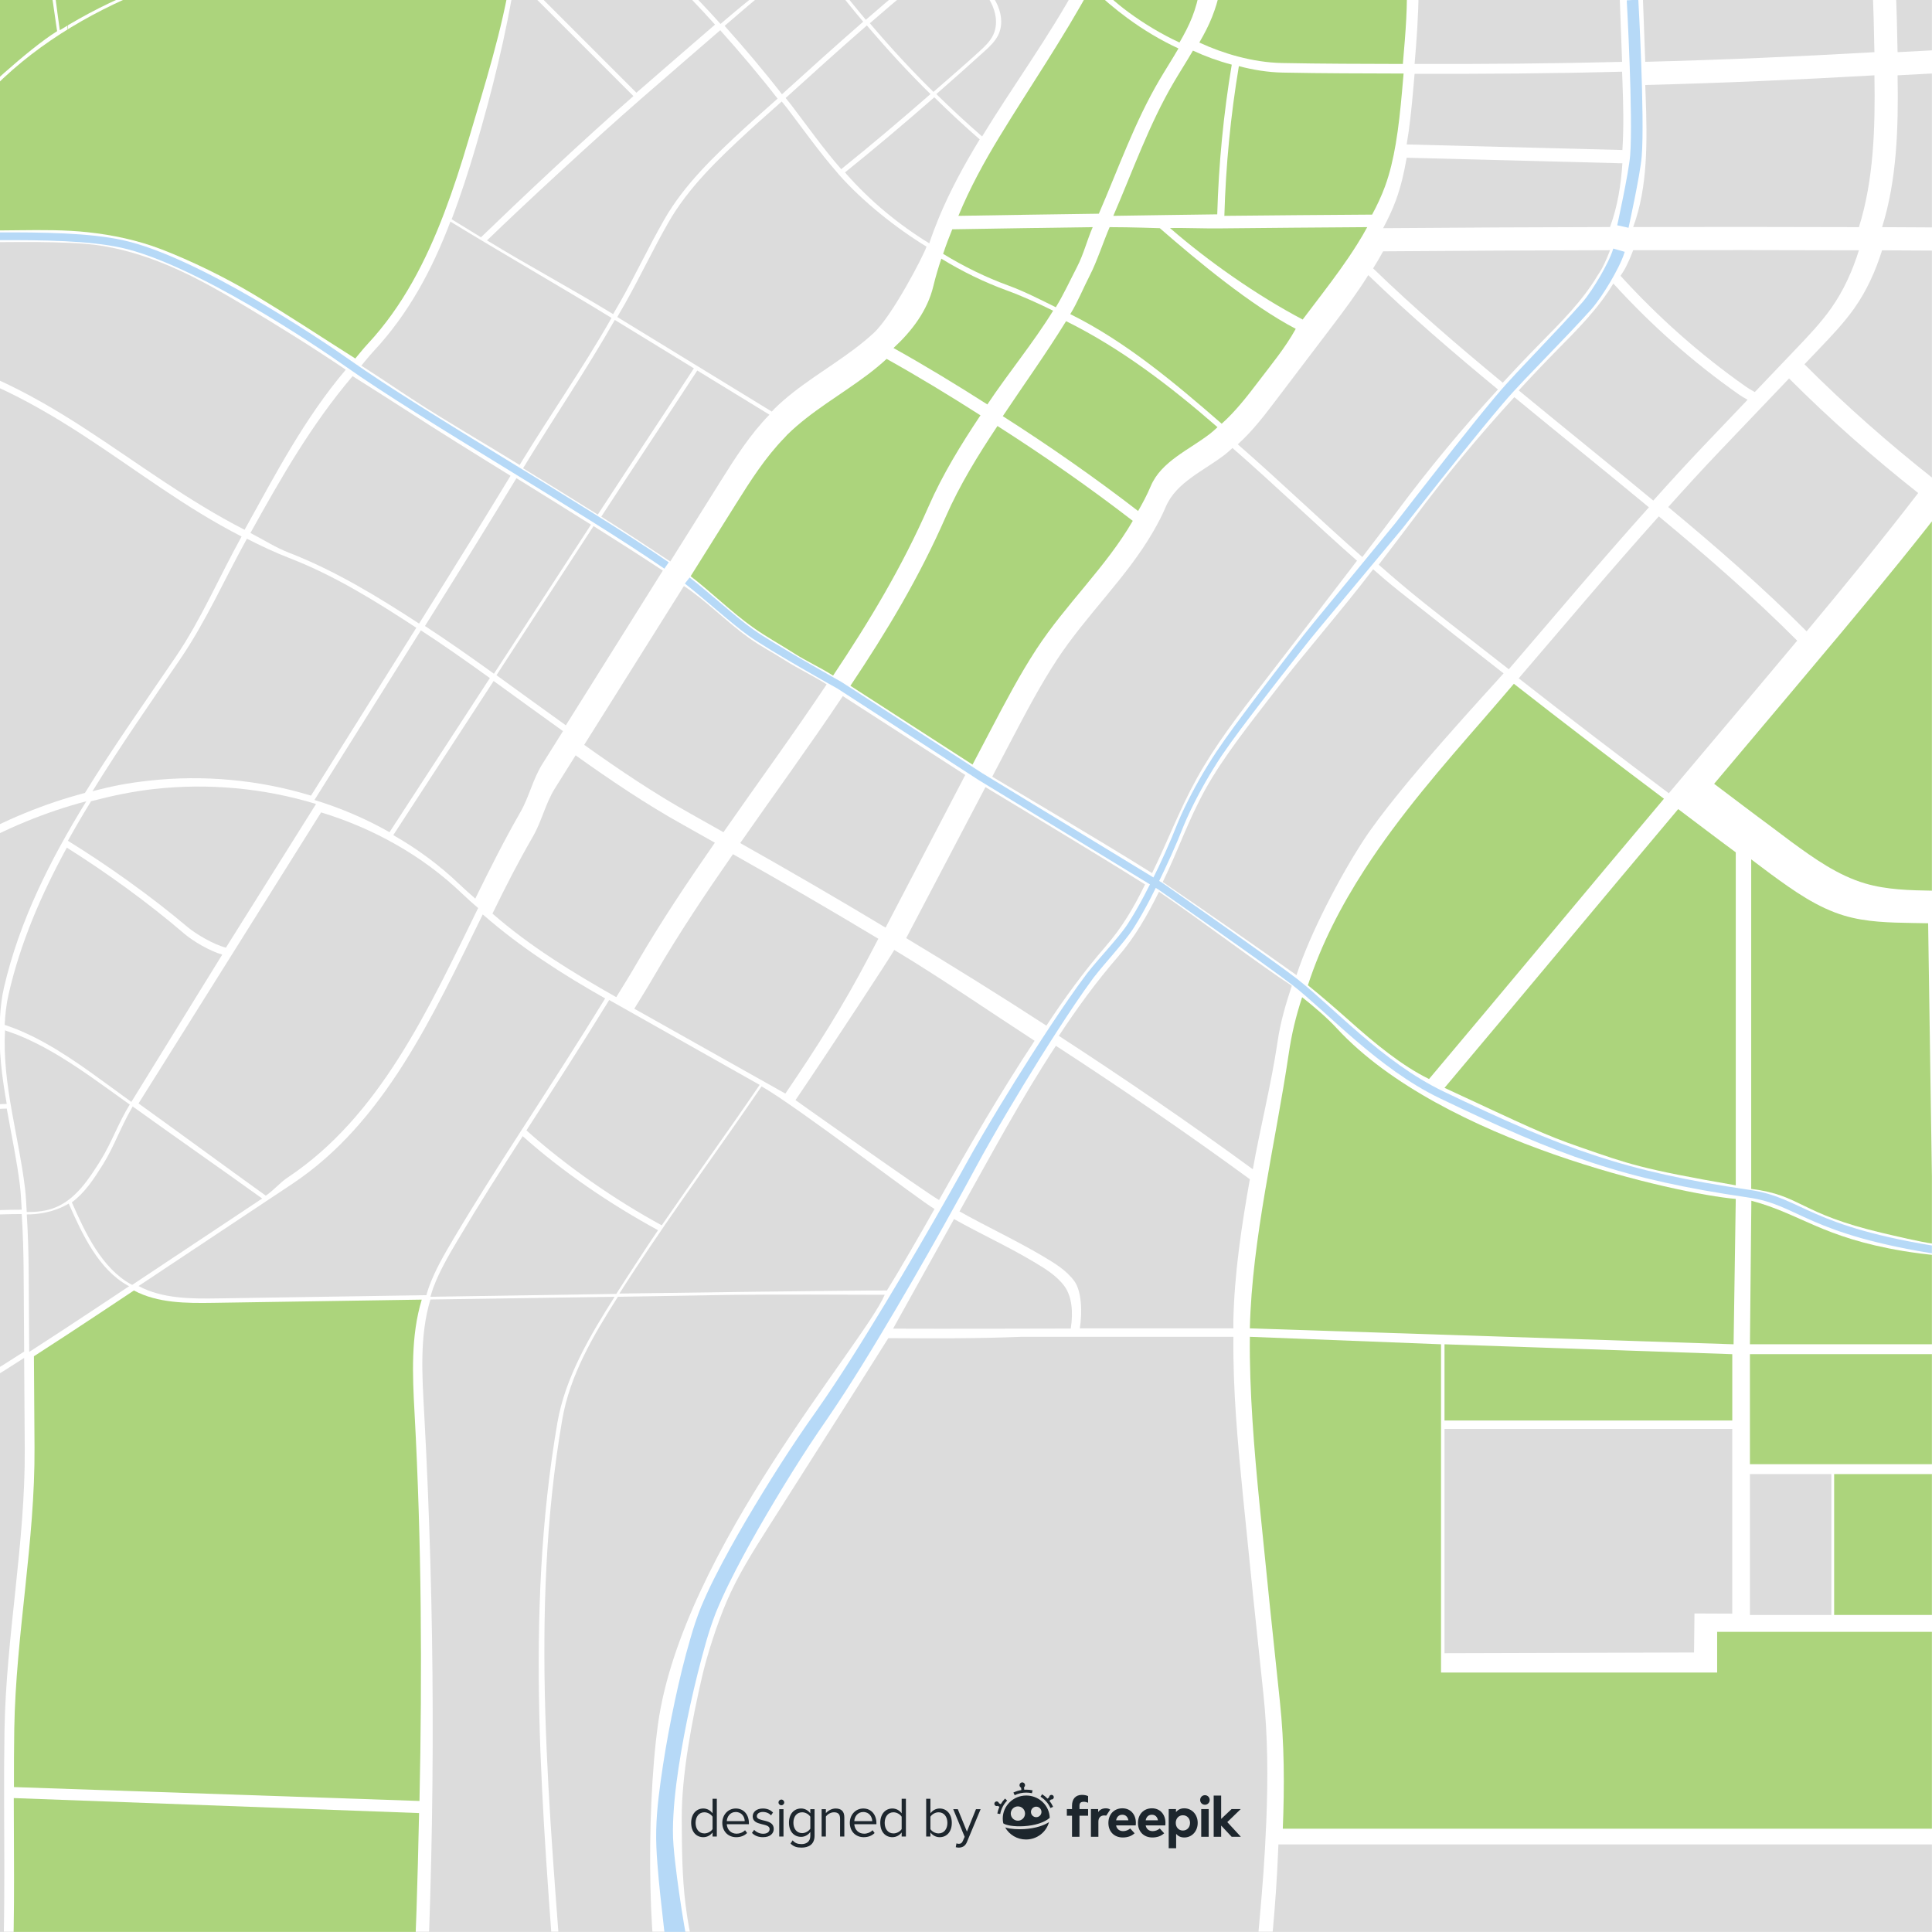 <?xml version="1.0" encoding="utf-8"?>
<!-- Generator: Adobe Illustrator 27.5.0, SVG Export Plug-In . SVG Version: 6.00 Build 0)  -->
<svg version="1.1" xmlns="http://www.w3.org/2000/svg" xmlns:xlink="http://www.w3.org/1999/xlink" x="0px" y="0px"
	 viewBox="0 0 500 500" style="enable-background:new 0 0 500 500;" xml:space="preserve">
<rect x="0" y="0" width="500" height="500" fill="#808080" stroke="none"/>
<g id="BACKGROUND">
	<rect x="0" y="-0.051" style="fill:#FFFFFF;" width="500.003" height="500.027"/>
</g>
<g id="OBJECTS">
	<g>
		<defs>
			<rect id="SVGID_1_" width="499.976" height="499.976"/>
		</defs>
		<clipPath id="SVGID_00000087383823137868174920000009179798724267602067_">
			<use xlink:href="#SVGID_1_"  style="overflow:visible;"/>
		</clipPath>
		<g style="clip-path:url(#SVGID_00000087383823137868174920000009179798724267602067_);">
			<path style="fill:#DCDCDC;" d="M393.042,175.545c12.845,10.047,25.804,19.958,38.843,29.753
				c6.598-7.831,13.197-15.661,19.795-23.492c4.486-5.323,8.966-10.656,13.431-16.003c-11.334-11.377-23.45-21.904-35.81-32.167
				C416.971,147.382,405.071,161.527,393.042,175.545z"/>
			<path style="fill:#DCDCDC;" d="M456.606,105.399c-0.161-0.072-0.295-0.194-0.452-0.274c-3.733,3.913-7.466,7.827-11.199,11.741
				c-4.49,4.707-8.87,9.515-13.214,14.357c12.36,10.263,24.476,20.79,35.81,32.167c9.83-11.771,19.538-23.647,28.874-35.795
				c-11.69-9.244-22.894-19.1-33.419-29.651c-2.284,2.394-4.567,4.788-6.851,7.182C456.311,105.205,456.444,105.327,456.606,105.399
				z"/>
			<path style="fill:#DCDCDC;" d="M422.661,64.752c-0.592,1.595-1.268,3.162-2.065,4.689c-0.354,0.678-0.814,1.286-1.204,1.941
				c9.728,10.699,20.597,20.36,32.43,28.672c0.742,0.521,1.518,0.994,2.323,1.407c2.284-2.394,4.567-4.788,6.851-7.182
				c-0.187-0.188-0.388-0.362-0.575-0.551c0.187,0.188,0.388,0.363,0.575,0.551c1.31-1.373,2.62-2.746,3.929-4.119
				c3.153-3.306,6.318-6.626,8.956-10.355c3.268-4.619,5.531-9.705,7.205-15.025C461.611,64.71,442.136,64.711,422.661,64.752z"/>
			<g>
				<path style="fill:#ACD47C;" d="M391.788,176.96c-2.539,2.958-5.064,5.929-7.624,8.866
					c-10.932,12.545-21.905,25.144-30.945,39.115c-6.136,9.484-11.243,19.325-14.739,30.038c3.189,2.545,7.542,6.335,10.604,9.062
					c6.845,6.097,13.654,11.734,20.75,15.208c20.044-23.787,40.754-48.751,60.797-72.537
					C417.591,196.918,404.633,187.006,391.788,176.96z"/>
				<path style="fill:#ACD47C;" d="M434.314,209.396c-20.043,23.786-40.431,48.354-60.475,72.141
					c21.328,9.879,25.392,12.009,35.512,15.497c12.047,4.152,15.137,5.453,39.865,9.727v-86.174
					C444.211,216.899,439.28,213.127,434.314,209.396z"/>
			</g>
			<path style="fill:#DCDCDC;" d="M205.874,284.706c0,0,33.425,23.765,37.149,25.857c8.093-14.444,15.68-27.46,24.725-41.208
				c-11.957-7.768-24.09-16.157-36.312-23.513C230.616,247.403,214.073,272.664,205.874,284.706z"/>
			<path style="fill:#DCDCDC;" d="M425.867,42.26C426.312,42.271,426.312,42.271,425.867,42.26
				c-0.374,5.679-1.262,11.256-3.206,16.498c19.475-0.041,38.95-0.042,58.425,0.028c3.86-12.265,4.231-25.914,4.018-38.959
				c-0.002-0.11-0.007-0.221-0.009-0.331c-19.755,1.138-39.525,1.992-59.306,2.5c0.032,0.865,0.064,1.73,0.096,2.595
				C426.1,30.431,426.253,36.398,425.867,42.26z"/>
			<path style="fill:#DCDCDC;" d="M389.123,174.265c-7.223-5.65-17.622-13.794-24.81-19.51c-4.064-3.232-4.999-3.965-8.945-7.435
				c-8.274,10.856-17.49,21.247-25.81,32.067c-5.91,7.685-12.95,16.462-17.642,24.946c-4.536,8.204-6.876,15.508-10.996,23.925
				c11.224,7.685,22.713,15.623,34.611,24.107c3.496-10.714,11.023-25.13,17.159-34.613
				C361.731,203.781,386.584,177.223,389.123,174.265z"/>
			<path style="fill:#DCDCDC;" d="M255.033,203.706c-7.04,13.413-13.471,25.666-20.511,39.079
				c12.223,7.357,24.328,14.887,36.284,22.656c4.686-7.123,9.689-14.01,15.28-20.458c4.387-5.059,7.317-10.08,10.26-16.091
				C283.75,220.943,256.044,204.355,255.033,203.706z"/>
			<path style="fill:#DCDCDC;" d="M326.247,177.584c8.32-10.82,16.673-21.617,24.947-32.473
				c-10.825-9.521-21.34-19.682-32.233-29.17c-0.604,0.541-1.186,1.106-1.828,1.606c-5.495,4.277-12.73,7.206-15.436,13.622
				c-0.946,2.242-2.076,4.376-3.286,6.465c0.455,0.351,0.927,0.679,1.381,1.032c-0.454-0.353-0.926-0.681-1.381-1.032
				c-6.871,11.87-17.375,21.627-24.939,33.205c-4.338,6.64-8.03,13.675-11.716,20.697c-1.726,3.289-3.245,6.182-4.971,9.471
				c1.011,0.649,28.771,17.011,41.368,24.959c4.12-8.416,7.021-16.287,11.557-24.49
				C314.403,192.992,320.337,185.269,326.247,177.584z"/>
			<path style="fill:#DCDCDC;" d="M241.575,23.783c3.947-3.446,7.917-6.866,11.791-10.394c1.432-1.304,2.894-2.662,3.706-4.42
				c1.558-3.374,0.319-7.476-1.951-10.418c-2.27-2.942-5.429-5.039-8.317-7.377c-0.698-0.565-1.342-1.193-2.012-1.791
				c-6.587,5.514-13.196,10.997-19.677,16.634C230.341,12.178,235.81,18.122,241.575,23.783z"/>
			<path style="fill:#DCDCDC;" d="M217.703,43.779c7.843-6.307,15.522-12.811,23.104-19.43
				c-5.764-5.661-11.234-11.605-16.461-17.765c-7.09,6.166-14.061,12.467-21.022,18.778c0.448,0.577,0.931,1.125,1.374,1.706
				C208.98,32.681,213.056,38.465,217.703,43.779z"/>
			<path style="fill:#DCDCDC;" d="M227.31,242.944c-12.414-7.472-24.959-14.752-37.62-21.883
				c-7.084,10.184-13.976,20.478-20.18,31.147c-2.223,3.822-3.04,5.076-5.353,8.843c12.941,7.317,26.094,14.632,39.092,21.968
				c8.199-12.041,14.855-22.534,21.603-35.391C225.672,246.067,226.491,244.505,227.31,242.944z"/>
			<path style="fill:#DCDCDC;" d="M216.691,44.684c-4.646-5.314-8.723-11.097-13.005-16.711c-0.443-0.581-0.926-1.129-1.374-1.706
				c-2.843,2.577-5.763,5.066-8.584,7.668c-7.763,7.159-15.561,14.554-20.796,23.726c-4.07,7.132-7.125,13.725-11.159,20.877
				c-0.667,1.182-1.349,2.331-2.018,3.508c13.329,8.159,26.659,16.317,39.988,24.476c0.229-0.235,0.429-0.495,0.663-0.725
				c6.15-6.037,13.795-10.28,20.684-15.457c1.726-1.297,3.422-2.683,5.028-4.165c-0.128-0.072-0.252-0.15-0.38-0.221
				c0.128,0.071,0.252,0.15,0.38,0.221c4.806-4.433,12.888-20.002,13.665-22.338c-7.973-4.886-16.537-11.708-22.735-18.712
				C216.922,44.984,216.815,44.827,216.691,44.684"/>
			<g>
				<path style="fill:#DCDCDC;" d="M159.111,82.798c-7.549,13.287-15.9,25.472-23.739,38.388c6.45,3.983,12.917,7.961,19.338,11.985
					c7.309-11.228,17.335-26.304,24.865-37.847C172.471,90.976,166.216,87.147,159.111,82.798z"/>
				<path style="fill:#DCDCDC;" d="M180.454,95.891c-7.53,11.544-17.536,26.588-24.845,37.816
					c6.018,3.773,11.925,7.705,17.855,11.614c4.402-7.025,8.632-13.774,13.034-20.799c3.786-6.041,7.65-12.112,12.63-17.201
					C192.904,103.511,186.679,99.702,180.454,95.891z"/>
			</g>
			<path style="fill:#DCDCDC;" d="M134.48,120.331c7.84-12.915,16.233-24.766,23.782-38.053
				c-13.499-8.263-28.194-16.665-41.694-24.927c-4.724,12.43-10.826,23.825-19.834,33.493c-1.288,1.382-2.008,2.355-3.226,3.789
				c4.516,2.853,9.071,5.993,13.554,8.898C116.103,109.39,125.32,114.676,134.48,120.331z"/>
			<path style="fill:#ACD47C;" d="M284.38,55.306c5.052-11.66,9.27-23.723,15.712-34.666c1.598-2.714,3.315-5.372,4.894-8.097
				c-4.651-2.156-9.089-4.823-13.19-7.838c-3.223-2.369-6.617-5.226-9.456-8.034c-7.184,13.259-15.785,25.758-23.627,38.634
				c0.264,0.23,0.506,0.486,0.771,0.715c-0.266-0.229-0.507-0.485-0.771-0.715c-4.041,6.634-7.743,13.419-10.679,20.557
				C260.148,55.648,272.264,55.478,284.38,55.306z"/>
			<path style="fill:#DCDCDC;" d="M219.054,45.053c6.198,7.004,13.47,13.037,21.443,17.924c0.716-2.151,1.509-4.266,2.367-6.351
				c-3.691,0.065-7.382,0.101-11.073,0.17c3.691-0.069,7.382-0.105,11.073-0.17c2.936-7.137,6.638-13.922,10.679-20.557
				c-4.029-3.504-7.934-7.147-11.743-10.888c-7.582,6.619-15.261,13.123-23.104,19.43C218.82,44.754,218.928,44.911,219.054,45.053z
				"/>
			<path style="fill:#ACD47C;" d="M355.105,55.54c1.267-2.364,2.42-4.786,3.342-7.317c1.288-3.538,2.12-7.201,2.754-10.911
				c-0.255-0.007-0.511-0.013-0.766-0.02c0.255,0.007,0.511,0.013,0.766,0.02c0.771-4.51,1.233-9.092,1.644-13.651
				c0.139-1.54,0.273-3.084,0.405-4.629C352.82,19,342.39,18.995,331.963,18.787c-3.843-0.076-7.632-0.698-11.344-1.67
				c-2.138,12.809-3.388,25.764-3.755,38.745C329.61,55.715,342.358,55.64,355.105,55.54z"/>
			<path style="fill:#ACD47C;" d="M288.125,55.862c8.966-0.127,17.93-0.285,26.896-0.389c0.367-12.981,1.618-25.936,3.755-38.745
				c-3.435-0.9-6.794-2.123-10.045-3.629c-1.579,2.725-3.296,5.383-4.894,8.097C297.395,32.139,293.177,44.202,288.125,55.862z"/>
			<path style="fill:#DCDCDC;" d="M364.046,37.384c18.609,0.48,37.218,0.959,55.827,1.438c0.386-5.861,0.233-11.829,0.018-17.67
				c-0.032-0.865-0.064-1.73-0.096-2.595c-17.897,0.459-35.797,0.601-53.7,0.545c-0.132,1.545-0.266,3.089-0.405,4.629
				C365.279,28.292,364.817,32.874,364.046,37.384z"/>
			<path style="fill:#DCDCDC;" d="M209.82-11.888c-7.541,6.06-14.975,12.25-22.29,18.582c5.134,5.747,10.119,11.617,14.844,17.704
				c6.961-6.311,13.932-12.612,21.022-18.778C218.614-0.016,214.116-5.875,209.82-11.888z"/>
			<path style="fill:#ACD47C;" d="M259.522,107.703c12.021,7.674,23.728,15.834,35.019,24.548c1.209-2.089,2.34-4.223,3.286-6.465
				c2.706-6.416,9.941-9.345,15.436-13.622c0.642-0.5,1.224-1.065,1.828-1.606c-12.238-10.658-24.982-20.412-39.189-27.439
				C270.744,91.49,264.979,99.516,259.522,107.703z"/>
			<path style="fill:#DCDCDC;" d="M387.663,100.797c-11.513-9.503-22.831-19.221-33.553-29.591
				c-2.839,4.54-6.058,8.878-9.298,13.145c-1.607,2.116-3.213,4.233-4.82,6.349c0.086,0.045,0.168,0.098,0.254,0.143
				c-0.086-0.045-0.168-0.097-0.254-0.143c-3.404,4.484-6.809,8.969-10.213,13.453c-2.903,3.824-5.884,7.645-9.446,10.84
				c10.893,9.487,21.408,19.649,32.233,29.17c3.042-3.991,6.111-7.961,9.109-11.983C369.795,121.285,378.476,110.81,387.663,100.797
				z"/>
			<path style="fill:#DCDCDC;" d="M365.922,134.167c-2.998,4.023-6.067,7.993-9.109,11.983c3.946,3.47,7.931,6.858,11.995,10.09
				c7.188,5.716,14.444,11.312,21.668,16.962c12.029-14.018,23.928-28.163,36.258-41.909c-11.537-9.579-23.255-18.961-34.824-28.51
				C382.724,112.796,374.042,123.272,365.922,134.167z"/>
			<path style="fill:#DCDCDC;" d="M388.914,99.049c3.185-3.471,6.426-6.891,9.732-10.248c5.355-5.437,10.862-10.891,14.753-17.42
				c-0.565-0.621-0.565-0.621,0,0c0.39-0.654,0.85-1.262,1.204-1.941c0.796-1.527,1.473-3.094,2.065-4.689
				c-19.573,0.041-39.144,0.138-58.716,0.291c-0.805,1.502-1.684,2.965-2.59,4.415C366.083,79.828,377.401,89.546,388.914,99.049z"
				/>
			<path style="fill:#ACD47C;" d="M244.72,133.819c-6.844,15.608-15.142,29.461-24.634,43.665
				c10.575,6.786,21.03,13.606,31.605,20.393c1.726-3.289,3.091-5.889,4.817-9.178c3.686-7.022,7.379-14.057,11.716-20.697
				c7.564-11.578,18.068-21.335,24.939-33.205c-11.29-8.713-22.998-16.874-35.019-24.548
				C253.11,117.805,248.363,125.512,244.72,133.819z"/>
			<path style="fill:#DCDCDC;" d="M393.042,101.039c11.568,9.548,23.287,18.931,34.824,28.51c4.344-4.842,8.724-9.65,13.214-14.357
				c3.733-3.914,7.466-7.827,11.199-11.741c-0.806-0.413-1.581-0.886-2.323-1.407c-11.833-8.312-22.702-17.974-32.43-28.672
				c-3.89,6.528-9.398,11.982-14.753,17.42C399.469,94.148,396.227,97.568,393.042,101.039z"/>
			<path style="fill:#DCDCDC;" d="M63.042,78.988c-7.093-4.241-14.417-8.394-22.135-11.347C34.832,65.317,28.483,63.612,22,63.094
				c-4.289-0.343-11.497-0.514-17.422-0.453c-9.271,0.095-18.737,0.08-28.008,0.175c-0.743,3.116-1.336,6.268-1.616,9.471
				c-0.532,6.092-0.911,12.198-1.498,18.274c17.369,2.149,33.731,10.731,48.563,20.382c13.924,9.061,26.554,18.637,41.281,26.163
				c8.058-14.515,15.525-28.869,26.192-41.436C80.375,89.542,72.439,84.606,63.042,78.988z"/>
			<path style="fill:#DCDCDC;" d="M191.564,218.186c12.66,7.131,25.206,14.411,37.62,21.883
				c7.04-13.413,13.585-26.093,20.625-39.506c-10.575-6.786-21.108-13.631-31.684-20.417
				C209.405,193.195,200.552,205.265,191.564,218.186z"/>
			<path style="fill:#DCDCDC;" d="M108.456,161.384c0.765-1.22,1.531-2.44,2.296-3.661c7.267-11.585,14.373-23.066,21.371-34.597
				c-9.159-5.656-18.311-11.327-27.351-17.186c-4.483-2.905-9.009-5.743-13.525-8.596c-10.667,12.567-18.38,26.077-26.438,40.592
				c3.59,1.835,6.331,3.7,10.108,5.161C86.628,147.629,97.933,154.514,108.456,161.384z"/>
			<path style="fill:#DCDCDC;" d="M419.873,42.26c-18.609-0.48-37.218-0.959-55.827-1.438c-0.634,3.71-1.466,7.373-2.754,10.911
				c-0.922,2.531-2.074,4.952-3.342,7.317c19.572-0.153,39.144-0.25,58.716-0.291C418.611,53.515,419.499,47.939,419.873,42.26z"/>
			<path style="fill:#ACD47C;" d="M205.516,169.078c3.284,2.107,6.803,3.664,10.086,5.771c9.492-14.204,17.876-28.185,24.72-43.794
				c3.643-8.307,8.389-16.014,13.424-23.569c-7.965-5.084-16.037-9.999-24.288-14.604c-1.606,1.481-3.302,2.868-5.028,4.165
				c-6.889,5.177-14.535,9.42-20.684,15.457c-0.234,0.23-0.434,0.491-0.663,0.725c0.112,0.068,0.224,0.137,0.336,0.206
				c-0.112-0.068-0.224-0.137-0.336-0.206c-4.979,5.089-8.844,11.161-12.63,17.201c-4.402,7.025-7.315,11.673-11.717,18.698
				c5.055,3.871,10.631,9.32,16.058,13.186C198.413,164.892,201.776,166.678,205.516,169.078z"/>
			<path style="fill:#DCDCDC;" d="M146.44,187.71c8.364-13.348,16.729-26.697,25.094-40.044c-5.93-3.909-11.909-7.742-17.927-11.515
				c-8.373,12.863-16.746,25.726-25.119,38.588C134.471,179.055,140.429,183.43,146.44,187.71z"/>
			<path style="fill:#DCDCDC;" d="M126.772,175.484c-5.887-4.247-11.811-8.415-17.848-12.356
				c-9.18,14.637-18.361,29.273-27.541,43.909c6.771,2.071,13.302,4.852,19.421,8.339
				C109.46,202.079,118.116,188.782,126.772,175.484z"/>
			<path style="fill:#DCDCDC;" d="M152.951,135.776c-6.421-4.025-12.849-8.042-19.299-12.025
				c-6.999,11.531-14.105,23.011-21.371,34.597c-0.765,1.22-1.531,2.44-2.296,3.661c6.037,3.941,11.961,8.109,17.848,12.356
				C136.205,161.501,144.578,148.639,152.951,135.776z"/>
			<path style="fill:#DCDCDC;" d="M140.35,197.749c1.784-2.847,3.568-5.694,5.352-8.541c-6.011-4.28-11.969-8.654-17.952-12.971
				c-8.656,13.297-17.312,26.595-25.968,39.892c6.153,3.507,11.893,7.72,17.036,12.647c1.362,1.305,2.774,2.541,4.186,3.777
				c3.744-7.621,7.527-15.162,11.639-22.311C136.977,206.182,137.863,201.717,140.35,197.749z"/>
			<path style="fill:#DCDCDC;" d="M178.964,210.72c2.766,1.538,5.509,3.105,8.264,4.657c8.988-12.922,17.988-25.209,26.708-38.258
				c-3.284-2.107-7.48-4.105-10.764-6.212c-3.74-2.4-5.816-3.299-9.436-5.877c-5.428-3.866-11.18-9.709-16.736-13.373
				c-8.364,13.348-17.447,27.763-25.812,41.111C160.209,199.19,169.361,205.38,178.964,210.72z"/>
			<path style="fill:#ACD47C;" d="M272.55,80.41c-3.669-1.815-8.057-3.812-11.941-5.225c-5.929-2.157-11.618-4.946-16.997-8.243
				c-0.777,2.336-1.486,4.703-2.069,7.128c-1.509,6.28-5.499,11.564-10.305,15.998c8.251,4.605,16.324,9.52,24.288,14.604
				C260.983,96.484,267.392,88.78,272.55,80.41z"/>
			<path style="fill:#DCDCDC;" d="M301.727,65.365L301.727,65.365C301.732,65.176,301.73,65.271,301.727,65.365z"/>
			<path style="fill:#ACD47C;" d="M287.17,58.786c-1.526,3.521-3.33,9.016-5.094,12.421c-1.706,3.291-3.144,6.935-5.09,10.091
				c14.207,7.027,26.951,17.704,39.189,28.362c3.562-3.195,6.543-7.016,9.446-10.84c3.404-4.484,6.961-8.749,9.717-13.716
				c-11.664-6.131-25.247-17.401-35.186-26.054C300.151,59.049,292.529,58.786,287.17,58.786z"/>
			<path style="fill:#ACD47C;" d="M315.599,59.108C315.594,59.296,315.597,59.202,315.599,59.108c-4.05,0.047-8.761-0.161-12.81-0.1
				c9.939,8.653,22.679,17.556,34.344,23.687c1.607-2.116,3.213-4.232,4.82-6.349c3.24-4.267,6.459-8.605,9.298-13.145
				c-0.244-0.236-0.366-0.354-0.366-0.354s0.122,0.118,0.366,0.354c0.907-1.45,1.786-2.914,2.59-4.415
				C341.094,58.885,328.346,58.961,315.599,59.108z"/>
			<path style="fill:#DCDCDC;" d="M301.728,65.365L301.728,65.365C301.725,65.459,301.722,65.554,301.728,65.365z"/>
			<path style="fill:#ACD47C;" d="M273.243,79.518c1.945-3.157,3.756-7.075,5.462-10.366c1.764-3.404,2.561-6.845,4.087-10.366
				c-12.115,0.172-24.231,0.342-36.346,0.556c-0.858,2.085-1.651,4.2-2.367,6.351c5.379,3.297,11.068,6.086,16.997,8.243
				C264.96,75.349,269.574,77.703,273.243,79.518z"/>
			<path style="fill:#DCDCDC;" d="M185.008,218.093c-2.755-1.551-5.498-3.119-8.264-4.657c-9.603-5.34-18.754-11.53-27.775-17.953
				c-1.784,2.847-3.568,5.694-5.352,8.541c-2.487,3.968-3.373,8.434-5.707,12.493c-4.111,7.149-6.717,12.299-10.46,19.92
				c9.673,8.464,20.818,15.283,32.038,21.627c2.314-3.767,3.119-5.002,5.342-8.824C171.032,238.571,177.924,228.277,185.008,218.093
				z"/>
			<path style="fill:#DCDCDC;" d="M102.52,218.584c-0.042,0.065-0.085,0.131-0.127,0.196
				C102.435,218.714,102.478,218.649,102.52,218.584c-6.119-3.487-12.65-6.268-19.421-8.339c-1.406,2.241-2.811,4.483-4.217,6.724
				c-14.343,22.867-28.685,45.733-43.028,68.599c10.807,7.758,22.122,16.108,32.928,23.866c2.05-1.362,3.591-3.317,5.641-4.68
				c23.835-15.842,36.326-43.301,49.319-69.747c-1.412-1.236-2.824-2.472-4.186-3.777
				C114.413,226.303,108.673,222.09,102.52,218.584z"/>
			<g>
				<path style="fill:#DCDCDC;" d="M209.356-12.354c-1.895-2.653-4.395-5.33-6.191-8.051h-42.424
					c7.799,8.096,18.248,18.215,25.736,26.597C193.792-0.14,201.814-6.294,209.356-12.354z"/>
				<g>
					<g>
						<path style="fill:#DCDCDC;" d="M119.836-20.228l12.873,12.347c0.644-4.048,1.425-8.214,1.889-12.347H119.836z"/>
						<path style="fill:#DCDCDC;" d="M159.312-20.228h-23.84c-0.464,4.133-1.275,9.028-1.919,13.076l31.151,31.151
							c7.996-6.966,15.357-13.314,20.344-17.63C177.56-2.013,167.111-12.132,159.312-20.228z"/>
					</g>
					<g>
						<path style="fill:#DCDCDC;" d="M133.327-5.734c-2.35,14.775-5.966,29.353-10.201,43.714
							c-1.856,6.293-3.895,12.603-6.24,18.775c2.814,1.722,4.782,2.927,7.596,4.649c9.856-9.533,26.825-25.533,39.451-36.532
							L133.327-5.734z"/>
						<path style="fill:#DCDCDC;" d="M186.394,7.82c-4.987,4.316-12.348,10.664-20.344,17.63l0.227,0.227l-0.227-0.227
							c-12.626,10.999-30.153,27.234-40.009,36.766c10.685,6.54,21.955,12.546,32.64,19.086c0.669-1.177,1.351-2.326,2.018-3.508
							c4.034-7.152,7.089-13.746,11.159-20.877c5.235-9.172,13.033-16.567,20.796-23.726c2.821-2.601,5.741-5.091,8.584-7.668
							C196.513,19.437,191.527,13.566,186.394,7.82z"/>
					</g>
				</g>
			</g>
			<g>
				<path style="fill:#DCDCDC;" d="M204.179-20.405c1.796,2.721,4.181,4.981,6.076,7.633c2.769-2.225,6.655-5.445,9.454-7.633
					H204.179z"/>
				<path style="fill:#DCDCDC;" d="M235.662-20.405h-15.228c-2.799,2.188-7.158,5.789-9.927,8.015
					c4.296,6.013,8.794,11.872,13.576,17.507c6.481-5.637,13.091-11.12,19.677-16.634C240.76-14.191,238.036-17.162,235.662-20.405z
					"/>
			</g>
			<path style="fill:#DCDCDC;" d="M-28.774,92.113c-2.715-0.336-5.45-0.532-8.212-0.53v33.614
				c2.635-5.304,4.541-11.013,5.811-16.798C-29.994,103.024-29.302,97.58-28.774,92.113z"/>
			<path style="fill:#DCDCDC;" d="M245.519-11.516c3.538-2.962,7.041-5.963,10.609-8.888h-18.706
				C239.795-17.162,242.52-14.191,245.519-11.516z"/>
			<g>
				<path style="fill:#ACD47C;" d="M16.004-8.423c0.14,2.027,0.365,4.525,0.629,7.175C16.422-3.645,16.166-6.065,16.004-8.423z"/>
				<path style="fill:#ACD47C;" d="M118.619-20.228H72.17c-9.459,6.392-23.866,13.455-34.007,17.51
					C22.598,3.504,7.903,12.403-3.548,24.645c-9.255,9.894-16.221,22.096-19.351,35.222c9.271-0.095,18.542-0.19,27.814-0.286
					c5.925-0.061,11.866-0.121,17.758,0.514c6.466,0.697,12.92,2.061,18.994,4.385c7.718,2.953,16.696,7.356,23.789,11.597
					c9.397,5.618,17.237,10.857,26.493,16.704c1.217-1.434,1.946-2.416,3.234-3.799c9.008-9.668,15.074-21.488,19.798-33.918
					c-0.215-0.132-0.431-0.264-0.647-0.396c0.215,0.132,0.431,0.264,0.647,0.396c2.345-6.171,4.384-12.482,6.24-18.775
					c4.236-14.361,8.746-28.402,11.096-43.178L118.619-20.228z"/>
				<g>
					<path style="fill:#ACD47C;" d="M16.004-8.423c0.14,2.027,0.365,4.525,0.629,7.175C16.422-3.645,16.166-6.065,16.004-8.423z"/>
					<path style="fill:#ACD47C;" d="M16.632-1.248c0.615,7.004,1.367,14.077,2.385,20.906C19.017,19.658,17.571,8.187,16.632-1.248z
						"/>
					<g>
						<path style="fill:#ACD47C;" d="M16.004-8.423c0.14,2.027,0.365,4.525,0.629,7.175C16.422-3.645,16.166-6.065,16.004-8.423z"/>
						<path style="fill:#ACD47C;" d="M19.206,19.633c0.004-0.003,0.009-0.005,0.013-0.008c-0.663-4.801-1.916-14.136-2.586-20.874
							C17.162,4.785,18.258,13.059,19.206,19.633z"/>
						<path style="fill:#ACD47C;" d="M19.658,22.764c0,0-0.174-1.217-0.439-3.139c-0.004,0.003-0.008,0.005-0.013,0.008
							C19.358,20.691,19.517,21.818,19.658,22.764z"/>
						<g>
							<path style="fill:#ACD47C;" d="M-36.986,60.101c3.775-0.039,8.701,0.039,12.475,0c2.959-12.408,8.223-22.932,16.731-32.52
								c-8.997-5.368-21.303-15.101-29.207-22.449V60.101z"/>
							<path style="fill:#ACD47C;" d="M14.779,8.072c-0.947-6.574-2.282-15.092-2.812-21.126c-0.263-2.649-0.489-5.148-0.629-7.175
								h-48.324V3.864c7.903,7.348,20.685,17.621,29.681,22.989C-6.564,25.689,7.156,12.811,14.779,8.072z"/>
						</g>
						<path style="fill:#ACD47C;" d="M70.328-20.228H12.258c0.162,2.357,0.418,4.778,0.629,7.175
							c0.67,6.738,1.923,16.073,2.586,20.874C22.089,3.708,29.09,0.172,36.321-2.718C46.462-6.773,60.869-13.837,70.328-20.228z"/>
					</g>
				</g>
			</g>
			<path style="fill:#DCDCDC;" d="M-27.276,71.965c0.28-3.204,0.873-6.356,1.616-9.471c-3.775,0.039-7.55,0.078-11.325,0.116v27.1
				c2.762-0.002,5.497,0.194,8.212,0.53C-28.188,84.164-27.809,78.057-27.276,71.965z"/>
			<path style="fill:#ACD47C;" d="M292.057,3.165c4.101,3.015,8.539,5.682,13.19,7.838c1.245-2.149,2.412-4.336,3.314-6.65
				c1.753-4.492,2.458-9.266,2.674-14.096c-0.188-0.013-0.376-0.013-0.563-0.027c0.188,0.014,0.376,0.014,0.563,0.027
				c0.159-3.552,0.082-7.132-0.184-10.667H290.28c-2.008,5.43-4.481,10.634-7.227,15.704C285.892-1.899,288.834,0.796,292.057,3.165
				z"/>
			<path style="fill:#DCDCDC;" d="M248.15-8.885c2.888,2.338,6.046,4.435,8.317,7.377c2.27,2.942,3.509,7.044,1.951,10.418
				c-0.812,1.758-2.274,3.116-3.706,4.42c-3.874,3.528-8.444,7.574-12.391,11.02c3.809,3.741,7.818,7.461,11.847,10.965
				c7.841-12.875,17.391-25.917,24.575-39.176c-4.946-4.892-9.907-11.09-14.244-16.544l-7.122-0.006
				c-3.558,3.03-7.701,6.773-11.239,9.735C246.809-10.078,247.452-9.45,248.15-8.885z"/>
			<path style="fill:#DCDCDC;" d="M366.095,16.547c17.902,0.056,35.803-0.086,53.7-0.545c-0.448-12.137-0.896-24.275-1.343-36.412
				h-52.53C367.864-8.274,367.153,4.205,366.095,16.547z"/>
			<path style="fill:#DCDCDC;" d="M279.448-4.707c2.747-5.07,5.219-10.274,7.227-15.704h-21.03
				C269.982-14.957,274.502-9.599,279.448-4.707z"/>
			<g>
				<path style="fill:#ACD47C;" d="M363.929-8.999c-0.16-3.823-0.445-7.634-1.048-11.406h-46.697
					c0.266,3.535,0.343,7.115,0.184,10.667C331.427-8.666,348.644-8.611,363.929-8.999z"/>
				<path style="fill:#ACD47C;" d="M316.184-7.829c-0.216,4.83-0.737,7.696-2.49,12.188c-0.903,2.314-2.07,4.501-3.314,6.65
					c3.25,1.506,6.61,2.729,10.045,3.629c0.034-0.207,0.059-0.415,0.094-0.621c-0.035,0.206-0.059,0.414-0.094,0.621
					c3.712,0.972,7.501,1.594,11.344,1.67c10.427,0.208,20.857,0.212,31.287,0.245c0.729-8.506,1.303-14.872,0.947-23.352
					C348.717-6.411,331.243-6.758,316.184-7.829z"/>
			</g>
			<path style="fill:#DCDCDC;" d="M170.302,446.111c6.246-44.788,53.428-98.649,58.658-111.024
				c-7.846-0.045-31.64-0.104-39.49,0.017c-10.741,0.166-18.816,0.331-29.557,0.497c-6.373,10.043-12.412,20.201-14.415,31.841
				c-8.627,50.149-3.189,101.529,0.499,152.344h25.972C167.818,510.046,166.976,469.962,170.302,446.111z"/>
			<path style="fill:#DCDCDC;" d="M144.258,368.162c2.002-11.639,8.435-22.517,14.808-32.561c-16.033,0.247-31.638,0.46-47.67,0.707
				c-2.849,9.368-2.147,19.679-1.611,29.511c2.785,51.143,2.925,102.702,0.437,153.967h33.903
				C140.435,468.97,135.63,418.311,144.258,368.162z"/>
			<path style="fill:#DCDCDC;" d="M325.716,471.335h2.003c0.442-10.998,0.416-21.982-0.755-32.94
				c-1.823-17.061-3.582-34.128-5.279-51.202c-1.362-13.708-2.638-27.459-2.477-41.229h-54.93
				c-11.459,0.474-22.919,0.416-34.381,0.351c-10.319,16.423-20.806,32.753-31.176,49.132c-3.917,6.187-7.853,12.408-10.717,19.147
				c-2.404,5.655-4.94,13.418-6.326,19.405c-2.564,11.07-5.305,25.349-5.242,36.712c0.09,16.108,0.126,27.386,7.396,48.575
				l140.466,0.5c1.008-19.911,2.621-28.585,3.42-48.451H325.716z"/>
			<path style="fill:#DCDCDC;" d="M540.89,477.329H330.856c-0.799,19.865-1.864,22.546-2.872,42.457H540.89V477.329z"/>
			<path style="fill:#DCDCDC;" d="M1.164,447.858c0.404-24.382,5.4-48.478,5.241-72.862c-0.051-7.857-0.102-15.715-0.154-23.572
				c-13.275,8.549-26.818,16.655-41.101,23.338v145.447H0.185C1.778,496.158,0.764,471.977,1.164,447.858z"/>
			<g>
				<path style="fill:#DCDCDC;" d="M5.621,314.193c-5.226-0.066-33.638,1.107-40.47,1.98v56.949
					c14.282-6.683,27.825-14.789,41.101-23.338c-0.045-6.829-0.089-13.658-0.134-20.487C6.085,324.257,5.943,319.218,5.621,314.193z
					"/>
				<path style="fill:#DCDCDC;" d="M-0.002,263.449c0.149-2.633,0.422-5.256,1.022-7.847c4.013-17.318,11.988-33.085,21.318-48.237
					c-21.246,5.588-40.915,17.031-57.188,31.937v24.079C-27.519,261.941-6.726,261.217-0.002,263.449z"/>
				<path style="fill:#DCDCDC;" d="M-0.002,264.87c-6.724-2.232-27.517-1.507-34.847-0.068v24.868
					c11.002-1.903,25.586-3.677,36.593-3.973C0.506,278.711-0.388,271.734-0.002,264.87z"/>
				<path style="fill:#DCDCDC;" d="M5.163,306.837c-0.802-6.58-2.234-13.26-3.418-19.94c-11.008,0.297-25.591,2.07-36.593,3.973
					v24.177c6.833-0.872,35.244-2.045,40.47-1.98C5.488,310.99,5.415,308.907,5.163,306.837z"/>
			</g>
			<path style="fill:#DCDCDC;" d="M45.424,170.072c6.673-9.811,11.323-20.82,17.098-31.222
				c-14.727-7.526-27.025-17.107-40.949-26.168C6.74,103.031-9.622,94.449-26.991,92.3c-0.528,5.468-1.22,10.911-2.401,16.286
				c-1.271,5.785-4.959,15.64-7.595,20.943v15.266c7.233-1.435,16.265-2.559,23.544-3.739c3.464-0.562,7.451-0.953,10.067,1.385
				c1.653,1.477,2.358,3.761,2.557,5.969c0.564,6.252-2.631,12.698-7.949,16.033c-2.31,1.449-4.925,2.323-7.483,3.268
				c-6.561,2.426-12.894,5.449-18.952,8.947v60.488c16.273-14.906,35.942-26.349,57.188-31.937
				C29.348,193.254,37.535,181.671,45.424,170.072z"/>
			<path style="fill:#DCDCDC;" d="M-11.342,164.813c5.159-3.009,8.259-8.824,7.711-14.463c-0.193-1.992-0.877-4.052-2.481-5.385
				c-2.538-2.109-6.406-1.756-9.766-1.25c-7.061,1.064-14.093,2.283-21.109,3.578v28.539c5.877-3.155,12.021-5.882,18.385-8.071
				C-16.119,166.908-13.583,166.12-11.342,164.813z"/>
			<g>
				<path style="fill:#ACD47C;" d="M2.714,519.786h104.042c0.867-17.857,1.32-32.64,1.7-50.563L3.567,465.34
					C3.578,484.455,3.975,500.739,2.714,519.786z"/>
				<path style="fill:#ACD47C;" d="M109.148,336.342c-17.978,0.277-35.955,0.555-53.933,0.832
					c-7.016,0.108-14.382,0.097-20.56-3.197c-2.672,1.776-5.344,3.552-8.017,5.328C20.716,343.24,14.765,347.146,8.78,351
					c0.051,7.857,0.102,15.715,0.154,23.572c0.159,24.384-4.837,48.481-5.241,72.862c-0.083,5.018-0.084,10.039-0.081,15.061
					l104.951,3.595c0.712-33.532,0.536-67.102-1.279-100.43C106.748,355.829,106.299,345.71,109.148,336.342z"/>
			</g>
			<g>
				<polygon style="fill:#ACD47C;" points="391.317,367.629 448.312,367.629 448.312,350.459 373.839,347.899 373.839,367.629 				
					"/>
				<path style="fill:#ACD47C;" d="M444.397,422.322v10.526h-71.456V385.86v-37.961l-49.477-1.935
					c-0.162,13.77,1.129,29.456,2.491,43.164c1.697,17.074,3.456,34.142,5.279,51.202c1.171,10.958,1.197,21.942,0.755,32.94
					h210.587v-50.948h-67.24H444.397z"/>
				<polygon style="fill:#ACD47C;" points="474.675,381.491 474.675,412.475 474.675,417.953 531.852,417.953 531.852,381.491 				
					"/>
				<rect x="508.59" y="350.459" style="fill:#ACD47C;" width="23.261" height="28.471"/>
			</g>
			<path style="fill:#DCDCDC;" d="M485.095,13.501c-0.19-11.311-0.623-22.618-1.276-33.912h-59.373
				c0.448,12.137,0.895,24.275,1.343,36.412C445.57,15.493,465.34,14.639,485.095,13.501z"/>
			<g>
				<path style="fill:#DCDCDC;" d="M118.409,321.024c-2.361,3.982-4.714,8.002-6.313,12.347c-0.271,0.735-0.474,1.486-0.701,2.231
					c16.033-0.247,32.066-0.494,48.099-0.741c1.4-2.207,2.818-4.4,4.241-6.57c2.458-3.751,4.025-6.206,6.567-9.913
					c-12.198-6.628-24.723-15.115-35.026-24.337C129.196,303.451,124.121,311.39,118.409,321.024z"/>
				<path style="fill:#DCDCDC;" d="M157.66,258.802c-6.971,11.35-14.188,22.551-21.419,33.744
					c10.303,9.222,22.817,17.941,35.015,24.569c8.509-12.408,16.864-23.902,25.341-36.35
					C183.599,273.429,170.601,266.118,157.66,258.802z"/>
			</g>
			<path style="fill:#DCDCDC;" d="M241.852,312.877c-3.724-2.092-35.784-26.657-44.756-31.721
				c-11.008,16.167-22.166,31.209-32.853,47.513c-1.422,2.17-2.544,3.897-3.945,6.104c10.741-0.165,61.392-0.842,69.238-0.797
				C232.182,329.767,238.451,318.946,241.852,312.877z"/>
			<path style="fill:#ACD47C;" d="M449.215,310.282c-14.903-1.282-75.96-14.685-103.164-44.063c-2.786-3.009-5.871-5.595-9.06-8.14
				c-1.654,5.069-2.701,9.434-3.482,14.721c-3.392,22.947-9.508,47.788-10.045,70.978l125.188,4.121L449.215,310.282z"/>
			<polygon style="fill:#DCDCDC;" points="452.882,417.953 473.961,417.953 473.961,412.475 473.961,381.491 452.882,381.491 			"/>
			<polygon style="fill:#DCDCDC;" points="391.317,369.814 373.839,369.814 373.839,427.849 438.417,427.662 438.527,417.568 
				448.312,417.609 448.312,369.814 			"/>
			<path style="fill:#DCDCDC;" d="M14.462,312.431c5.195-2.183,8.505-7.233,11.499-12.006c2.888-4.605,4.733-9.959,7.621-14.564
				c-1.838-1.319-2.632-1.889-4.47-3.209c-7.267-5.216-14.601-10.471-22.788-14.076c-1.636-0.72-3.32-1.347-5.026-1.913
				c-0.386,6.864,0.507,13.841,1.746,20.827c0.622-0.017,1.243-0.06,1.865-0.071c-0.622,0.012-1.243,0.055-1.865,0.071
				c1.185,6.679,2.617,13.36,3.418,19.94c0.252,2.069,0.325,4.153,0.458,6.232C9.513,313.695,12.051,313.444,14.462,312.431z"/>
			<g>
				<path style="fill:#DCDCDC;" d="M81.788,208.072c-13.48-4.122-27.906-5.434-41.917-3.876c-5.528,0.615-10.956,1.76-16.314,3.169
					c-2.077,3.373-4.072,6.783-5.986,10.228c10.45,6.453,21.563,14.391,30.907,22.276c2.238,1.889,6.766,4.535,9.98,5.399
					c6.371-10.157,12.742-20.315,19.113-30.472C78.976,212.554,80.382,210.313,81.788,208.072z"/>
				<path style="fill:#DCDCDC;" d="M17.297,219.372c-6.575,12.028-12.015,24.546-15.084,38.01c-0.591,2.591-0.859,5.214-1.006,7.847
					c1.678,0.566,3.335,1.193,4.944,1.913c8.054,3.604,15.269,8.859,22.418,14.076c1.808,1.319,3.616,2.638,5.424,3.958
					c7.842-12.709,15.685-25.418,23.527-38.127c-3.162-0.864-7.617-3.511-9.818-5.399C38.511,233.762,27.578,225.825,17.297,219.372
					z"/>
			</g>
			<g>
				<path style="fill:#DCDCDC;" d="M34.335,286.352c-3.226,5.553-4.81,10.403-7.698,15.008c-2.328,3.711-4.597,7.24-8.044,9.808
					c3.533,8.029,7.742,17.022,15.341,21.227c0.095,0.052,0.202,0.07,0.297,0.121c2.787-1.852,5.574-3.705,8.361-5.557
					c8.419-5.596,16.839-11.192,25.258-16.788C57.044,302.413,45.142,294.109,34.335,286.352z"/>
				<path style="fill:#DCDCDC;" d="M17.786,311.491c-3.936,2.327-8.266,2.833-10.858,2.8c0.322,5.025,0.464,10.064,0.497,15.103
					c0.045,6.829,0.089,13.658,0.134,20.487c5.984-3.854,11.936-7.76,17.858-11.696c2.672-1.776,5.344-3.552,8.017-5.328
					c-0.095-0.051-0.203-0.069-0.297-0.121C25.535,328.531,21.318,319.52,17.786,311.491z"/>
			</g>
			<path style="fill:#DCDCDC;" d="M117.361,320.616c5.711-9.634,11.752-19.067,17.831-28.478l0,0l0,0
				c7.231-11.193,14.448-22.394,21.419-33.744c-11.221-6.344-21.997-13.281-31.67-21.745
				c-12.993,26.446-25.484,53.905-49.319,69.747c-2.05,1.362-4.099,2.725-6.149,4.087c0.172,0.123,0.344,0.247,0.515,0.37
				c-0.172-0.123-0.344-0.247-0.515-0.37c-8.419,5.596-16.839,11.192-25.258,16.788c-2.787,1.852-5.574,3.705-8.361,5.557
				c6.178,3.294,13.544,3.305,20.56,3.197c17.978-0.277,35.955-0.554,53.933-0.832c0.227-0.745,0.43-1.496,0.701-2.231
				C112.647,328.618,115,324.597,117.361,320.616z"/>
			<g>
				<path style="fill:#DCDCDC;" d="M275.494,332.889c-2.044-2.788-5.101-4.626-8.074-6.39c-7.008-4.157-13.391-7.005-20.515-11.007
					c-3.401,6.069-15.776,28.362-15.776,28.362c11.462,0.065,45.981-0.029,45.981-0.029
					C277.779,339.633,277.411,335.504,275.494,332.889z"/>
				<g>
					<path style="fill:#DCDCDC;" d="M248.317,313.51c7.124,4.002,14.617,7.468,21.625,11.625c2.973,1.764,6.03,3.602,8.074,6.39
						c1.917,2.615,2.109,8.06,1.44,12.253h39.748c0.008-0.71-0.026-1.419-0.009-2.13c0.282-12.185,2.111-24.34,4.268-36.463
						c-16.029-11.756-33.637-23.773-50.198-34.532C264.221,284.401,256.411,299.067,248.317,313.51z"/>
					<path style="fill:#DCDCDC;" d="M334.314,255.114c-7.902-5.114-23.893-17.223-34.375-24.336
						c-2.943,6.012-6.242,11.783-10.629,16.842c-5.591,6.447-10.594,13.335-15.28,20.458c16.561,10.76,34.169,22.776,50.198,34.532
						c1.948-10.949,4.77-21.975,6.38-32.865C331.389,264.458,332.659,260.183,334.314,255.114z"/>
				</g>
			</g>
			<path style="fill:#DCDCDC;" d="M491.098,19.827c0.214,13.045-0.158,26.694-4.018,38.959c5.029,0.018,10.058,0.056,15.088,0.081
				c-0.06-0.088-0.138-0.163-0.197-0.251c0.059,0.089,0.137,0.163,0.197,0.251c7.897,0.04,21.787-0.139,29.683-0.081V17.24
				c-11.581,0.884-29.168,1.588-40.763,2.255C491.091,19.606,491.096,19.716,491.098,19.827z"/>
			<path style="fill:#DCDCDC;" d="M531.852,84.414V64.988c-7.897-0.058-15.793-0.087-23.689-0.127
				C513.975,73.469,522.317,80.295,531.852,84.414z"/>
			<path style="fill:#DCDCDC;" d="M502.168,64.861c-5.03-0.025-10.059-0.063-15.088-0.081c-1.674,5.32-3.937,10.405-7.205,15.025
				c-2.638,3.729-5.804,7.049-8.956,10.355c-1.31,1.373-2.62,2.746-3.929,4.119c10.525,10.552,21.729,20.407,33.419,29.651
				c8.91-11.593,17.472-23.438,25.448-35.696v-3.821C516.323,80.295,507.981,73.469,502.168,64.861z"/>
			<path style="fill:#DCDCDC;" d="M531.852,11.246V-20.41h-42.039c0.653,11.294,1.087,22.601,1.276,33.912
				C502.684,12.834,520.271,12.13,531.852,11.246z"/>
			<g>
				<path style="fill:#ACD47C;" d="M476.842,163.354c0.118,0.119,0.244,0.229,0.362,0.348
					C477.086,163.582,476.961,163.472,476.842,163.354c-4.465,5.347-8.945,10.68-13.431,16.003
					c-6.598,7.831-13.197,15.661-19.795,23.492c4.966,3.731,9.897,7.503,14.901,11.192v-0.275v0.275
					c1.703,1.255,3.363,2.558,5.07,3.808c5.932,4.342,12.052,8.705,19.104,10.783c5.648,1.664,11.621,1.777,17.509,1.877
					c10.321,0.176,20.643,0.352,30.964,0.527v-84.86c-8.396-5.613-17.527-12.354-25.448-18.617
					C496.381,139.706,486.672,151.582,476.842,163.354z"/>
				<path style="fill:#ACD47C;" d="M506.403,123.93c7.921,6.264,17.053,13.005,25.448,18.617V88.234
					C523.876,100.492,515.313,112.337,506.403,123.93z"/>
			</g>
			<path style="fill:#ACD47C;" d="M492.5,323.75c-21-3.5-26.5-9.625-39.25-13l-0.368,37.149h31.878h47.091v-23.663
				C520.466,326.447,504.007,325.668,492.5,323.75z"/>
			<path style="fill:#DCDCDC;" d="M80.49,205.913c9.18-14.636,18.073-28.813,27.253-43.45c-10.523-6.87-21.113-13.493-32.824-18.024
				c-3.777-1.462-7.424-3.185-11.014-5.02c-5.775,10.401-10.508,21.226-17.181,31.037c-7.889,11.6-15.432,22.363-22.794,34.32
				c5.358-1.409,9.115-2.124,14.643-2.739C52.584,200.479,67.01,201.791,80.49,205.913z"/>
			<rect x="452.882" y="350.459" style="fill:#ACD47C;" width="53.791" height="28.471"/>
			<g>
				<path style="fill:#ACD47C;" d="M494.894,238.868c-5.888-0.1-11.86-0.213-17.509-1.877c-7.051-2.078-13.172-6.441-19.104-10.783
					c-1.708-1.25-3.368-2.553-5.07-3.808v85.283c13.226,1.692,12.226,6.317,34.013,11.424c3.05,0.715,9.888,2.343,13.011,2.75
					c-0.249-14.683-0.987-68.276-1.235-82.919C497.631,238.914,496.262,238.891,494.894,238.868z"/>
				<path style="fill:#ACD47C;" d="M504.994,238.938c0.248,14.643,1.09,68.317,1.34,82.999c8.957,0.519,17.174,0.367,25.518-1.487
					v-81.055C522.899,239.243,513.946,239.09,504.994,238.938z"/>
			</g>
			<path style="fill:none;stroke:#B6D9F7;stroke-width:2;stroke-miterlimit:10;" d="M177.861,150.237
				c5.118,4.001,12.045,10.326,16.463,13.476c5.345,3.81,22.965,13.657,22.965,13.657l36.458,23.623l46.539,28.347
				c0,0,28.647,19.999,34.835,24.822c8.983,7.001,22.186,21.601,37.894,29.148c31.103,14.945,47.173,20.878,79.673,25.628
				c13.57,1.983,14.836,9.509,50.355,14.893c12.98,1.968,37.518-2.666,37.518-2.666"/>
			<path style="fill:none;stroke:#B6D9F7;stroke-width:2;stroke-miterlimit:10;" d="M-37.375,60.625
				c21.868,1.761,52.063-1.198,68.957,2.504c19.007,4.165,50.757,25.446,58.597,30.999c18.893,13.382,60.659,37.285,82.326,52.221"
				/>
			<g>
				<path style="fill:none;" d="M421.34-23.158"/>
			</g>
			<g>
				<path style="fill:#B6D9F7;" d="M174.858,523.876c-1.37-11.105-2.772-22.145-3.959-33.274c-0.291-2.784-0.571-5.568-0.772-8.38
					c-0.217-2.792-0.369-5.664-0.298-8.559c0.127-5.761,0.928-11.318,1.758-16.871c0.848-5.547,1.891-11.047,3.049-16.525
					c1.168-5.477,2.48-10.919,4.065-16.323c0.773-2.7,1.657-5.402,2.74-8.092c1.112-2.628,2.298-5.198,3.573-7.703
					c2.533-5.024,5.272-9.903,8.097-14.725c5.686-9.617,11.629-19.067,18.119-28.181c6.33-9.033,12.172-18.496,17.923-27.983
					c5.738-9.504,11.33-19.104,16.796-28.771c2.74-4.816,5.363-9.73,8.203-14.544c2.815-4.813,5.707-9.573,8.649-14.301
					c2.944-4.727,5.941-9.421,9.013-14.07c3.086-4.647,6.193-9.253,9.582-13.746c1.76-2.236,3.618-4.292,5.428-6.399
					c1.796-2.106,3.645-4.181,5.108-6.427c2.958-4.6,5.462-9.58,7.872-14.555c1.184-2.503,2.326-5.027,3.405-7.573l1.569-3.855
					c0.538-1.303,1.117-2.582,1.72-3.849c2.429-5.054,5.206-9.919,8.297-14.592c3.13-4.661,6.485-9.087,9.82-13.548
					c3.352-4.443,6.733-8.86,10.137-13.26c3.355-4.439,6.968-8.698,10.47-13l10.575-12.894l5.288-6.447l5.098-6.583l10.279-13.151
					c3.456-4.364,6.919-8.718,10.509-13.002c3.609-4.333,7.525-8.294,11.325-12.348c3.811-4.032,7.654-8.079,11.297-12.182
					c1.662-1.978,3.15-4.33,4.52-6.662c0.68-1.178,1.329-2.374,1.922-3.581c0.586-1.2,1.142-2.445,1.483-3.591l2.962,0.845
					c-0.468,1.516-1.079,2.806-1.719,4.098c-0.644,1.282-1.333,2.525-2.054,3.748c-1.47,2.44-2.972,4.805-4.906,7.073
					c-3.777,4.179-7.629,8.162-11.491,12.177c-3.838,4.023-7.782,7.946-11.327,12.132c-3.589,4.207-7.087,8.526-10.572,12.849
					c-3.481,4.327-6.935,8.68-10.372,13.046l-5.167,6.563l-5.341,6.407l-10.682,12.814c-3.552,4.293-7.169,8.486-10.556,12.893
					c-3.435,4.368-6.847,8.753-10.228,13.16c-3.358,4.417-6.759,8.831-9.863,13.38c-3.041,4.602-5.787,9.419-8.172,14.388
					c-0.592,1.244-1.159,2.498-1.681,3.765l-1.573,3.87c-1.09,2.574-2.238,5.117-3.43,7.64c-2.394,5.045-4.844,10.051-7.858,14.837
					c-1.558,2.43-3.41,4.534-5.197,6.671c-1.794,2.125-3.645,4.217-5.304,6.367c-3.262,4.419-6.328,9.07-9.341,13.719
					c-3.007,4.662-5.943,9.373-8.826,14.116c-2.881,4.744-5.711,9.52-8.457,14.335c-2.759,4.794-5.32,9.721-8.025,14.6
					c-5.374,9.751-10.871,19.43-16.523,29.027c-5.672,9.588-11.414,19.129-17.747,28.381c-6.313,9.072-12.119,18.531-17.645,28.115
					c-2.743,4.801-5.396,9.654-7.816,14.586c-1.221,2.462-2.336,4.956-3.364,7.46c-0.957,2.483-1.808,5.068-2.559,7.715
					c-2.979,10.573-5.379,21.417-7.062,32.301c-0.817,5.436-1.43,10.939-1.473,16.303c-0.012,2.665,0.259,5.348,0.565,8.088
					c0.297,2.725,0.675,5.463,1.064,8.197c0.763,5.474,1.741,10.932,2.723,16.387c0.487,2.729,1.008,5.453,1.561,8.17
					c0.544,2.717,1.095,5.443,1.694,8.136L174.858,523.876z"/>
			</g>
		</g>
	</g>
	<path style="fill:none;stroke:#B6D9F7;stroke-width:3;stroke-miterlimit:10;" d="M422.5,0c0,0,1.688,30.312,0.875,40.375
		C423.001,45,420,58.625,420,58.625"/>
</g>
<g id="DESIGNED_BY_FREEPIK">
	<g>
		<g id="XMLID_319_">
			<g id="XMLID_338_">
				<path id="XMLID_346_" style="fill:#1D262D;" d="M260.104,465.465c-0.432,0.443-0.803,0.931-1.108,1.453l-0.465-0.241
					c-0.067-0.298-0.349-0.503-0.659-0.466c-0.331,0.039-0.568,0.339-0.529,0.67s0.339,0.568,0.67,0.529
					c0.065-0.008,0.127-0.026,0.184-0.052l0.451,0.234c-0.251,0.554-0.433,1.139-0.539,1.744l0.746,0.132
					c0.23-1.306,0.85-2.507,1.792-3.473L260.104,465.465z"/>
				<path id="XMLID_345_" style="fill:#1D262D;" d="M265.592,463.163c-0.171,0-0.341,0.006-0.51,0.017l-0.074-0.626
					c0.188-0.149,0.296-0.389,0.266-0.645c-0.046-0.393-0.402-0.674-0.795-0.628s-0.674,0.402-0.628,0.795
					c0.03,0.254,0.189,0.461,0.405,0.564l0.073,0.624c-0.714,0.116-1.403,0.332-2.06,0.646l0.327,0.684
					c0.934-0.447,1.942-0.673,2.995-0.673c0.496,0,0.993,0.053,1.475,0.158l0.161-0.741
					C266.693,463.222,266.142,463.163,265.592,463.163z"/>
				<path id="XMLID_344_" style="fill:#1D262D;" d="M272.194,465.711c0.331-0.04,0.566-0.341,0.525-0.672
					c-0.04-0.331-0.341-0.566-0.672-0.526c-0.309,0.038-0.535,0.304-0.53,0.609l-0.416,0.363c-0.418-0.43-0.89-0.813-1.408-1.139
					l-0.404,0.641c1.134,0.715,2.021,1.726,2.563,2.925l0.691-0.313c-0.251-0.554-0.568-1.072-0.942-1.545l0.402-0.351
					C272.065,465.716,272.129,465.719,272.194,465.711z"/>
				<path id="XMLID_343_" style="fill:#1D262D;" d="M265.044,473.372c-0.386,0.023-0.775,0.035-1.157,0.035
					c-0.88,0-1.733-0.061-2.478-0.179c-0.39-0.062-0.846-0.155-1.27-0.292c1.046,1.861,3.069,3.125,5.388,3.125
					c2.855,0,5.262-1.916,5.95-4.504c-0.682,0.449-1.505,0.825-2.459,1.123C267.839,473.047,266.464,473.286,265.044,473.372z"/>
				<path id="XMLID_339_" style="fill:#1D262D;" d="M265.592,464.68c-3.352,0-6.08,2.666-6.08,5.943
					c0,0.426,0.046,0.849,0.137,1.261c0.674,0.483,2.706,0.89,5.348,0.731c2.879-0.173,5.297-0.957,6.672-2.159
					c-0.005-0.195-0.021-0.39-0.045-0.582C271.244,466.913,268.65,464.68,265.592,464.68z M263.432,471.194
					c-1.02,0-1.85-0.83-1.85-1.85c0-1.02,0.83-1.85,1.85-1.85c1.02,0,1.85,0.83,1.85,1.85
					C265.282,470.365,264.452,471.194,263.432,471.194z M268.17,470.286c-0.75,0-1.36-0.61-1.36-1.36s0.61-1.361,1.36-1.361
					c0.75,0,1.361,0.61,1.361,1.361S268.92,470.286,268.17,470.286z"/>
			</g>
			<path id="XMLID_336_" style="fill:#1D262D;" d="M281.595,466.547c-0.295-0.116-0.806-0.309-1.382-0.237
				c-0.551,0.069-0.844,0.341-0.844,1.007v0.866h2.228v1.717h-2.228v5.455h-1.932v-5.455h-1.34v-1.717h1.34v-0.888
				c0-1.68,0.896-2.783,2.568-2.783c0.642,0,1.157,0.122,1.59,0.308L281.595,466.547z"/>
			<path id="XMLID_334_" style="fill:#1D262D;" d="M286.298,469.879c-0.177-0.03-0.358-0.046-0.526-0.046
				c-0.896,0-1.51,0.548-1.51,1.614v3.908h-1.932v-7.172h1.873v0.785c0.451-0.673,1.14-0.977,2.021-0.977
				c0.414,0,0.848,0.128,1.094,0.337L286.298,469.879z"/>
			<path id="XMLID_331_" style="fill:#1D262D;" d="M293.965,471.757c0,0.222-0.015,0.489-0.037,0.651h-5.085
				c0.207,1.036,0.933,1.488,1.843,1.488c0.622,0,1.295-0.252,1.813-0.688l1.132,1.243c-0.814,0.748-1.85,1.088-3.057,1.088
				c-2.198,0-3.723-1.495-3.723-3.753c0-2.258,1.48-3.797,3.627-3.797C292.544,467.99,293.958,469.522,293.965,471.757z
				 M288.851,471.091h3.175c-0.177-0.918-0.733-1.436-1.562-1.436C289.554,469.655,289.021,470.203,288.851,471.091z"/>
			<path id="XMLID_328_" style="fill:#1D262D;" d="M301.618,471.757c0,0.222-0.015,0.489-0.037,0.651h-5.085
				c0.207,1.036,0.932,1.488,1.843,1.488c0.622,0,1.295-0.252,1.813-0.688l1.132,1.243c-0.814,0.748-1.85,1.088-3.057,1.088
				c-2.198,0-3.723-1.495-3.723-3.753c0-2.258,1.48-3.797,3.627-3.797C300.197,467.99,301.611,469.522,301.618,471.757z
				 M296.504,471.091h3.175c-0.178-0.918-0.733-1.436-1.562-1.436C297.207,469.655,296.674,470.203,296.504,471.091z"/>
			<path id="XMLID_325_" style="fill:#1D262D;" d="M309.964,471.764c0,2.154-1.495,3.775-3.471,3.775
				c-0.962,0-1.643-0.378-2.109-0.933v3.708h-1.924v-10.133h1.887v0.792c0.466-0.585,1.155-0.984,2.139-0.984
				C308.469,467.99,309.964,469.61,309.964,471.764z M304.287,471.764c0,1.132,0.747,1.976,1.843,1.976
				c1.14,0,1.85-0.881,1.85-1.976c0-1.095-0.71-1.976-1.85-1.976C305.035,469.788,304.287,470.632,304.287,471.764z"/>
			<path id="XMLID_322_" style="fill:#1D262D;" d="M313.068,465.836c0,0.696-0.54,1.229-1.236,1.229
				c-0.696,0-1.229-0.533-1.229-1.229c0-0.696,0.533-1.243,1.229-1.243C312.527,464.592,313.068,465.14,313.068,465.836z
				 M312.809,475.354h-1.932v-7.172h1.932V475.354z"/>
			<path id="XMLID_320_" style="fill:#1D262D;" d="M316.032,470.736l2.702-2.554h2.368l-3.479,3.375l3.501,3.797h-2.376
				l-2.716-2.901v2.901H314.1v-10.658h1.932V470.736z"/>
		</g>
		<g>
			<path style="fill:#1D262D;" d="M184.412,475.289v-1.055c-0.527,0.718-1.391,1.23-2.388,1.23c-1.846,0-3.149-1.406-3.149-3.706
				c0-2.256,1.289-3.721,3.149-3.721c0.952,0,1.816,0.469,2.388,1.245v-3.765h1.099v9.77H184.412z M184.412,473.37v-3.208
				c-0.395-0.615-1.245-1.143-2.124-1.143c-1.421,0-2.27,1.172-2.27,2.739c0,1.567,0.85,2.724,2.27,2.724
				C183.168,474.483,184.017,473.986,184.412,473.37z"/>
			<path style="fill:#1D262D;" d="M186.932,471.744c0-2.051,1.465-3.706,3.486-3.706c2.139,0,3.398,1.67,3.398,3.794v0.279h-5.727
				c0.088,1.333,1.025,2.446,2.549,2.446c0.805,0,1.626-0.322,2.182-0.894l0.527,0.718c-0.703,0.703-1.655,1.084-2.812,1.084
				C188.44,475.465,186.932,473.956,186.932,471.744z M190.403,468.947c-1.509,0-2.256,1.274-2.314,2.358h4.643
				C192.718,470.25,192.015,468.947,190.403,468.947z"/>
			<path style="fill:#1D262D;" d="M194.607,474.351l0.571-0.791c0.469,0.542,1.362,1.011,2.329,1.011c1.084,0,1.67-0.513,1.67-1.216
				c0-1.714-4.38-0.659-4.38-3.281c0-1.098,0.952-2.036,2.636-2.036c1.201,0,2.051,0.454,2.622,1.026l-0.513,0.762
				c-0.424-0.513-1.201-0.894-2.109-0.894c-0.967,0-1.567,0.483-1.567,1.113c0,1.552,4.38,0.527,4.38,3.281
				c0,1.187-0.952,2.138-2.783,2.138C196.306,475.465,195.325,475.113,194.607,474.351z"/>
			<path style="fill:#1D262D;" d="M201.477,466.471c0-0.41,0.337-0.747,0.732-0.747c0.41,0,0.747,0.337,0.747,0.747
				c0,0.41-0.337,0.732-0.747,0.732C201.814,467.203,201.477,466.881,201.477,466.471z M201.667,475.289v-7.075h1.099v7.075H201.667
				z"/>
			<path style="fill:#1D262D;" d="M204.582,477.105l0.556-0.82c0.586,0.703,1.289,0.967,2.3,0.967c1.172,0,2.27-0.571,2.27-2.124
				v-1.011c-0.513,0.718-1.377,1.26-2.373,1.26c-1.845,0-3.149-1.377-3.149-3.662c0-2.27,1.289-3.677,3.149-3.677
				c0.952,0,1.802,0.469,2.373,1.245v-1.069h1.098v6.87c0,2.344-1.641,3.076-3.369,3.076
				C206.237,478.16,205.417,477.926,204.582,477.105z M209.709,473.253v-3.091c-0.381-0.615-1.23-1.143-2.109-1.143
				c-1.421,0-2.27,1.128-2.27,2.695c0,1.553,0.849,2.695,2.27,2.695C208.478,474.41,209.328,473.868,209.709,473.253z"/>
			<path style="fill:#1D262D;" d="M217.413,475.289v-4.629c0-1.245-0.63-1.641-1.582-1.641c-0.865,0-1.685,0.527-2.095,1.099v5.17
				h-1.099v-7.075h1.099v1.025c0.498-0.586,1.465-1.201,2.519-1.201c1.48,0,2.256,0.747,2.256,2.285v4.966H217.413z"/>
			<path style="fill:#1D262D;" d="M219.932,471.744c0-2.051,1.465-3.706,3.486-3.706c2.139,0,3.398,1.67,3.398,3.794v0.279h-5.727
				c0.088,1.333,1.025,2.446,2.549,2.446c0.806,0,1.626-0.322,2.183-0.894l0.527,0.718c-0.703,0.703-1.655,1.084-2.812,1.084
				C221.441,475.465,219.932,473.956,219.932,471.744z M223.404,468.947c-1.509,0-2.256,1.274-2.314,2.358h4.643
				C225.718,470.25,225.015,468.947,223.404,468.947z"/>
			<path style="fill:#1D262D;" d="M233.35,475.289v-1.055c-0.527,0.718-1.392,1.23-2.388,1.23c-1.846,0-3.149-1.406-3.149-3.706
				c0-2.256,1.289-3.721,3.149-3.721c0.952,0,1.817,0.469,2.388,1.245v-3.765h1.098v9.77H233.35z M233.35,473.37v-3.208
				c-0.396-0.615-1.245-1.143-2.124-1.143c-1.421,0-2.27,1.172-2.27,2.739c0,1.567,0.849,2.724,2.27,2.724
				C232.105,474.483,232.954,473.986,233.35,473.37z"/>
			<path style="fill:#1D262D;" d="M239.692,475.289v-9.77h1.098v3.765c0.572-0.776,1.421-1.245,2.388-1.245
				c1.845,0,3.149,1.465,3.149,3.721c0,2.299-1.304,3.706-3.149,3.706c-0.996,0-1.86-0.513-2.388-1.23v1.055H239.692z
				 M242.9,474.483c1.436,0,2.285-1.157,2.285-2.724c0-1.568-0.85-2.739-2.285-2.739c-0.864,0-1.728,0.527-2.109,1.143v3.208
				C241.171,473.986,242.036,474.483,242.9,474.483z"/>
			<path style="fill:#1D262D;" d="M247.528,477.061c0.161,0.073,0.425,0.117,0.601,0.117c0.483,0,0.805-0.161,1.055-0.747
				l0.469-1.069l-2.959-7.148h1.187l2.358,5.8l2.344-5.8h1.201l-3.545,8.51c-0.425,1.025-1.143,1.421-2.08,1.435
				c-0.234,0-0.601-0.044-0.805-0.103L247.528,477.061z"/>
		</g>
	</g>
</g>
</svg>
